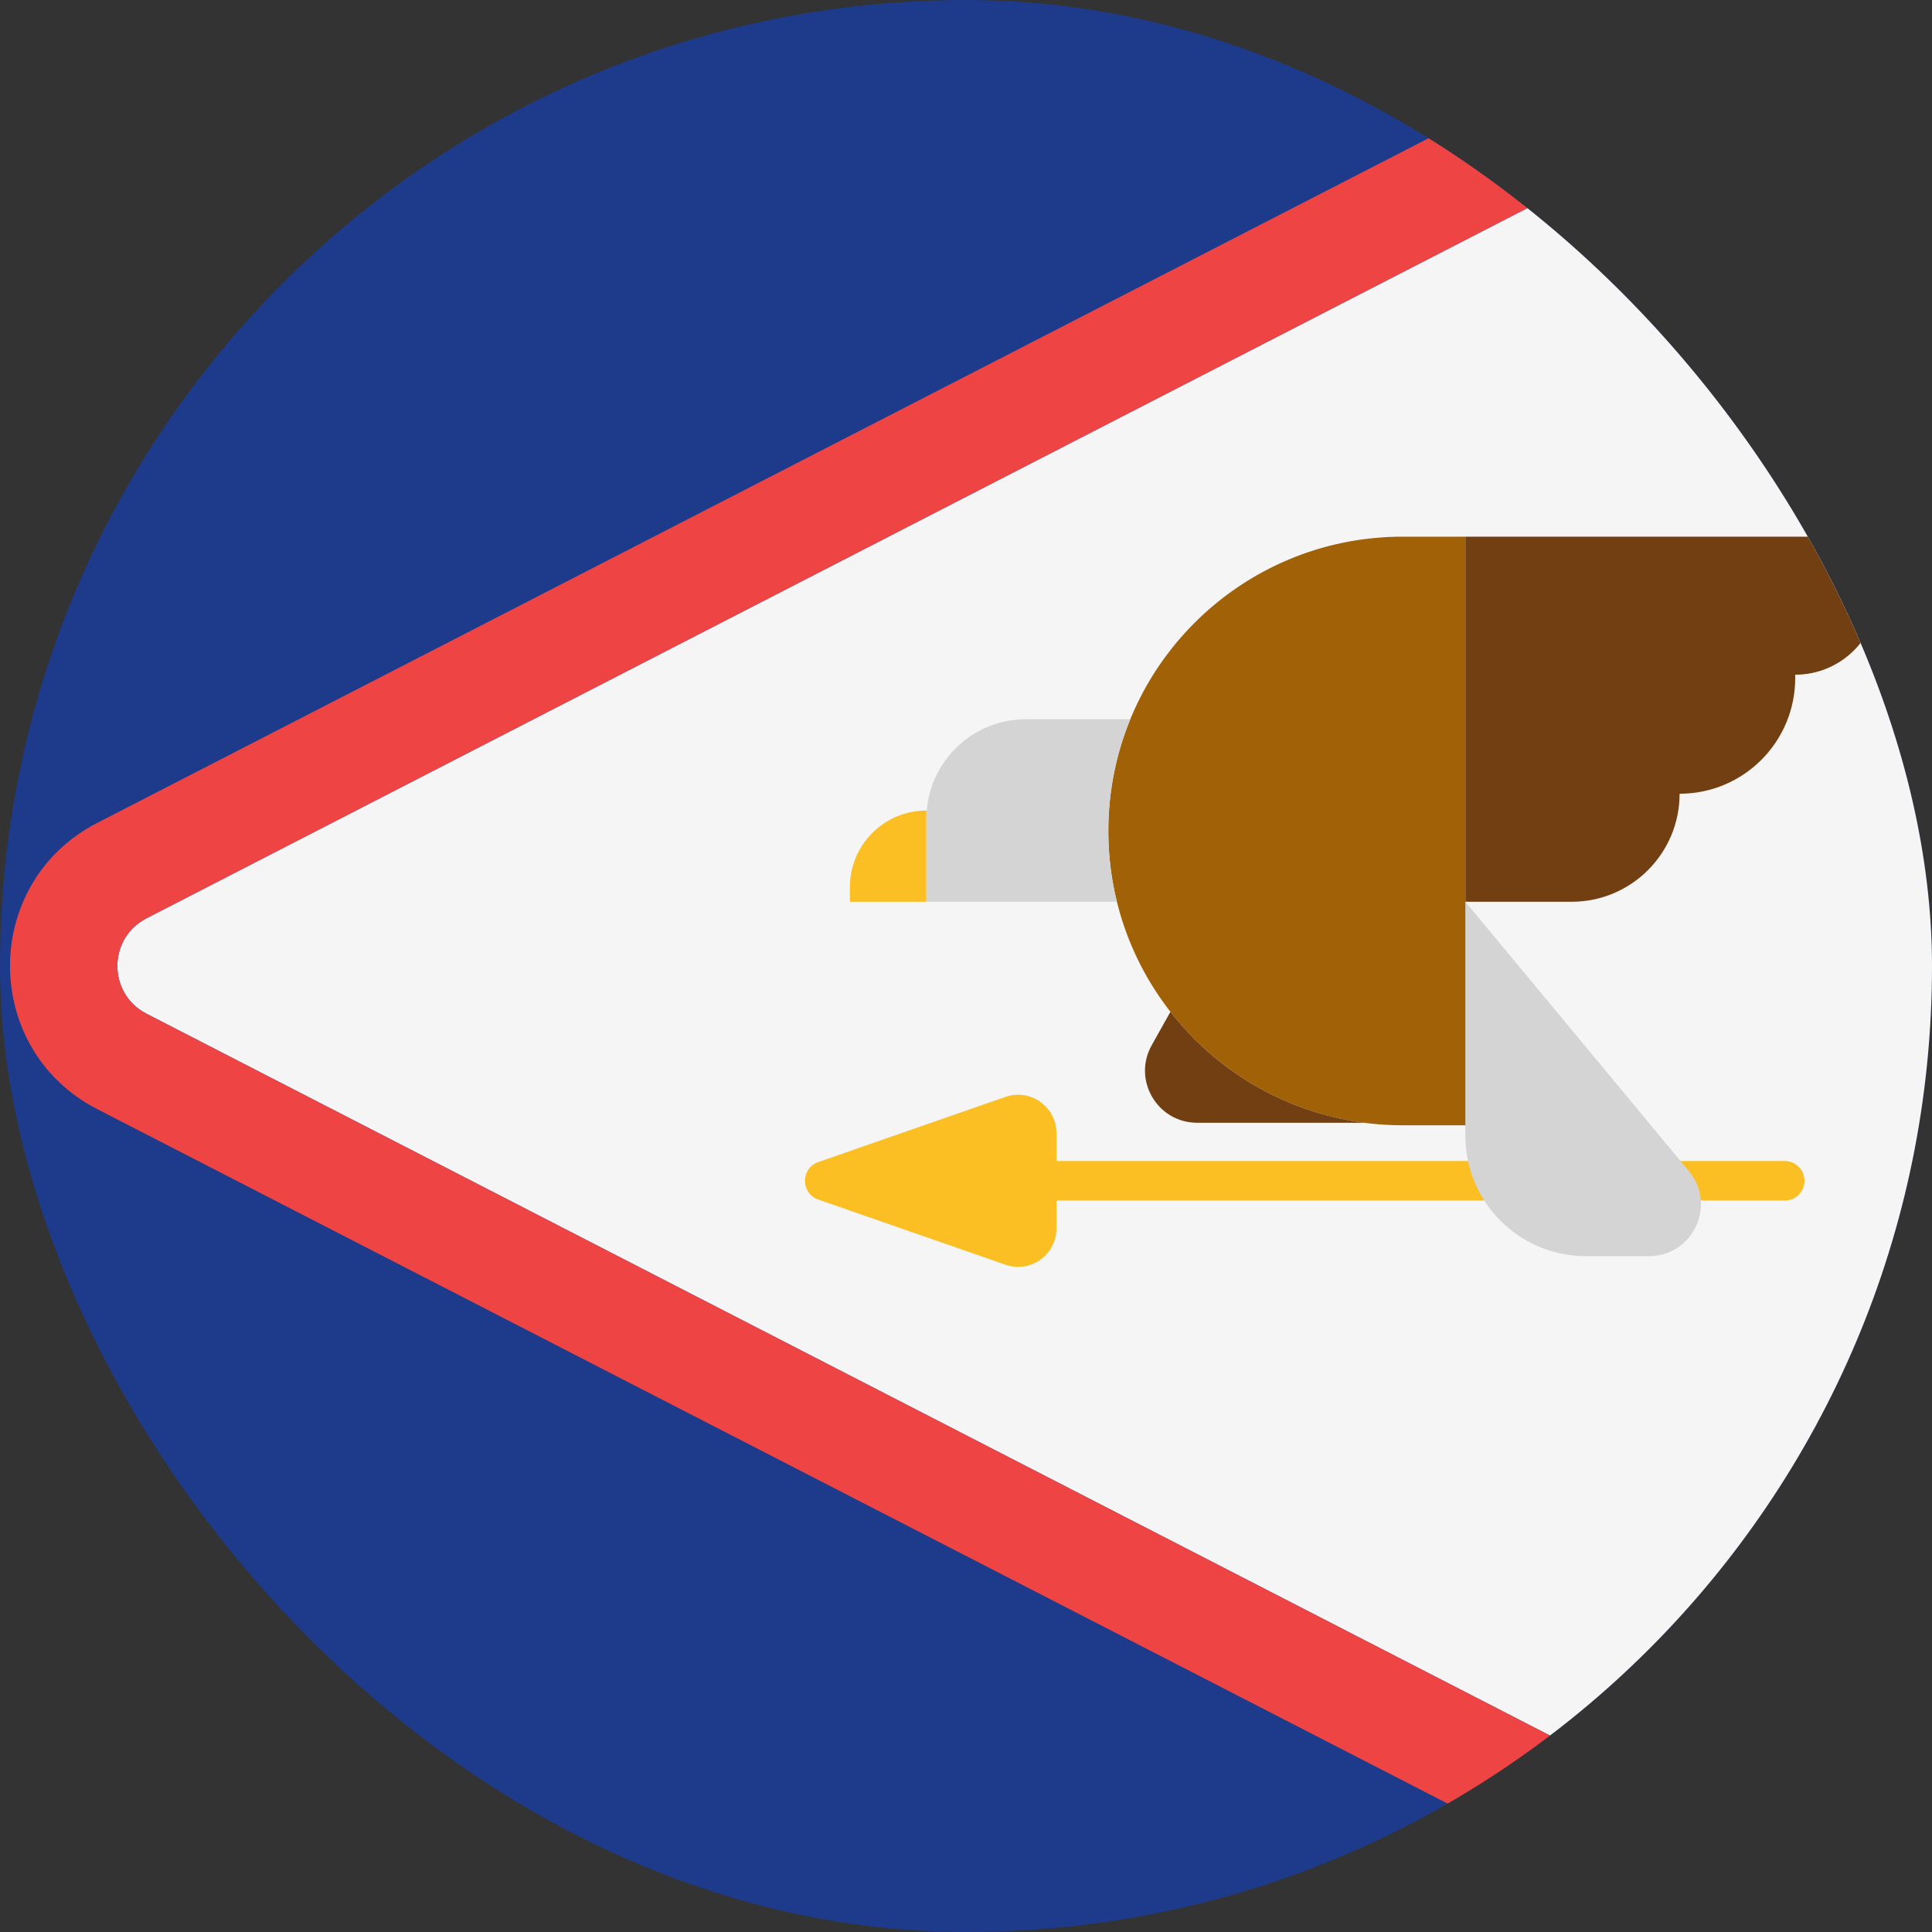 <svg width="36" height="36" viewBox="0 0 36 36" fill="none" xmlns="http://www.w3.org/2000/svg">
<rect x="0" y="0" width="36" height="36" fill="#333333" stroke="none"/>
<g clip-path="url(#clip0_62_403)">
<rect width="36" height="36" rx="18" fill="#1E3A8A"/>
<path d="M2.729 18.889C2.006 18.517 2.006 17.483 2.729 17.111L34.543 0.749C35.208 0.407 36 0.89 36 1.639V34.361C36 35.11 35.208 35.593 34.543 35.251L2.729 18.889Z" fill="#F5F5F5"/>
<path fill-rule="evenodd" clip-rule="evenodd" d="M33.628 -1.029L1.814 15.332C-0.356 16.448 -0.356 19.552 1.814 20.668L33.628 37.029C35.624 38.056 38 36.606 38 34.361V1.639C38 -0.606 35.624 -2.056 33.628 -1.029ZM2.729 17.111C2.006 17.483 2.006 18.517 2.729 18.889L34.543 35.251C35.208 35.593 36 35.109 36 34.361V1.639C36 0.89 35.208 0.407 34.543 0.749L2.729 17.111Z" fill="#EF4444"/>
<path d="M33.257 21.634H19.685V21.114C19.685 20.622 19.2 20.277 18.735 20.439L16.965 21.055L15.248 21.653C14.917 21.768 14.917 22.236 15.248 22.352L16.965 22.95L18.735 23.566C19.2 23.728 19.685 23.383 19.685 22.891V22.37H33.257C33.46 22.37 33.624 22.206 33.624 22.002C33.624 21.799 33.46 21.634 33.257 21.634Z" fill="#FBBF24"/>
<path d="M27.305 10H34.138C34.614 10 35 10.386 35 10.863V11.023C35 11.879 34.307 12.572 33.451 12.572V12.636C33.451 13.826 32.486 14.79 31.297 14.79C31.297 15.902 30.396 16.803 29.284 16.803H27.305V10H27.305Z" fill="#713F12"/>
<path d="M27.305 16.803L31.47 21.822C31.994 22.453 31.545 23.407 30.726 23.407H29.549C28.31 23.407 27.305 22.402 27.305 21.163V16.803Z" fill="#D4D4D4"/>
<path d="M17.262 15.102V16.803H15.837V16.527C15.837 15.741 16.476 15.103 17.262 15.103L17.262 15.102Z" fill="#FBBF24"/>
<path d="M27.305 10H26.136C23.107 10 20.652 12.455 20.652 15.484C20.652 18.513 23.107 20.968 26.136 20.968H27.305V10Z" fill="#A16207"/>
<path d="M25.419 20.921L22.307 20.921C21.566 20.921 21.098 20.124 21.46 19.477L21.809 18.854C21.948 19.032 22.098 19.202 22.258 19.362C23.091 20.195 24.192 20.761 25.419 20.921Z" fill="#713F12"/>
<path d="M20.652 15.484C20.652 15.939 20.707 16.381 20.811 16.803H17.262V15.258C17.262 14.233 18.093 13.402 19.118 13.402H21.061C20.797 14.044 20.652 14.747 20.652 15.484Z" fill="#D4D4D4"/>
</g>
<defs>
<clipPath id="clip0_62_403">
<rect width="36" height="36" rx="18" fill="white"/>
</clipPath>
</defs>
</svg>
